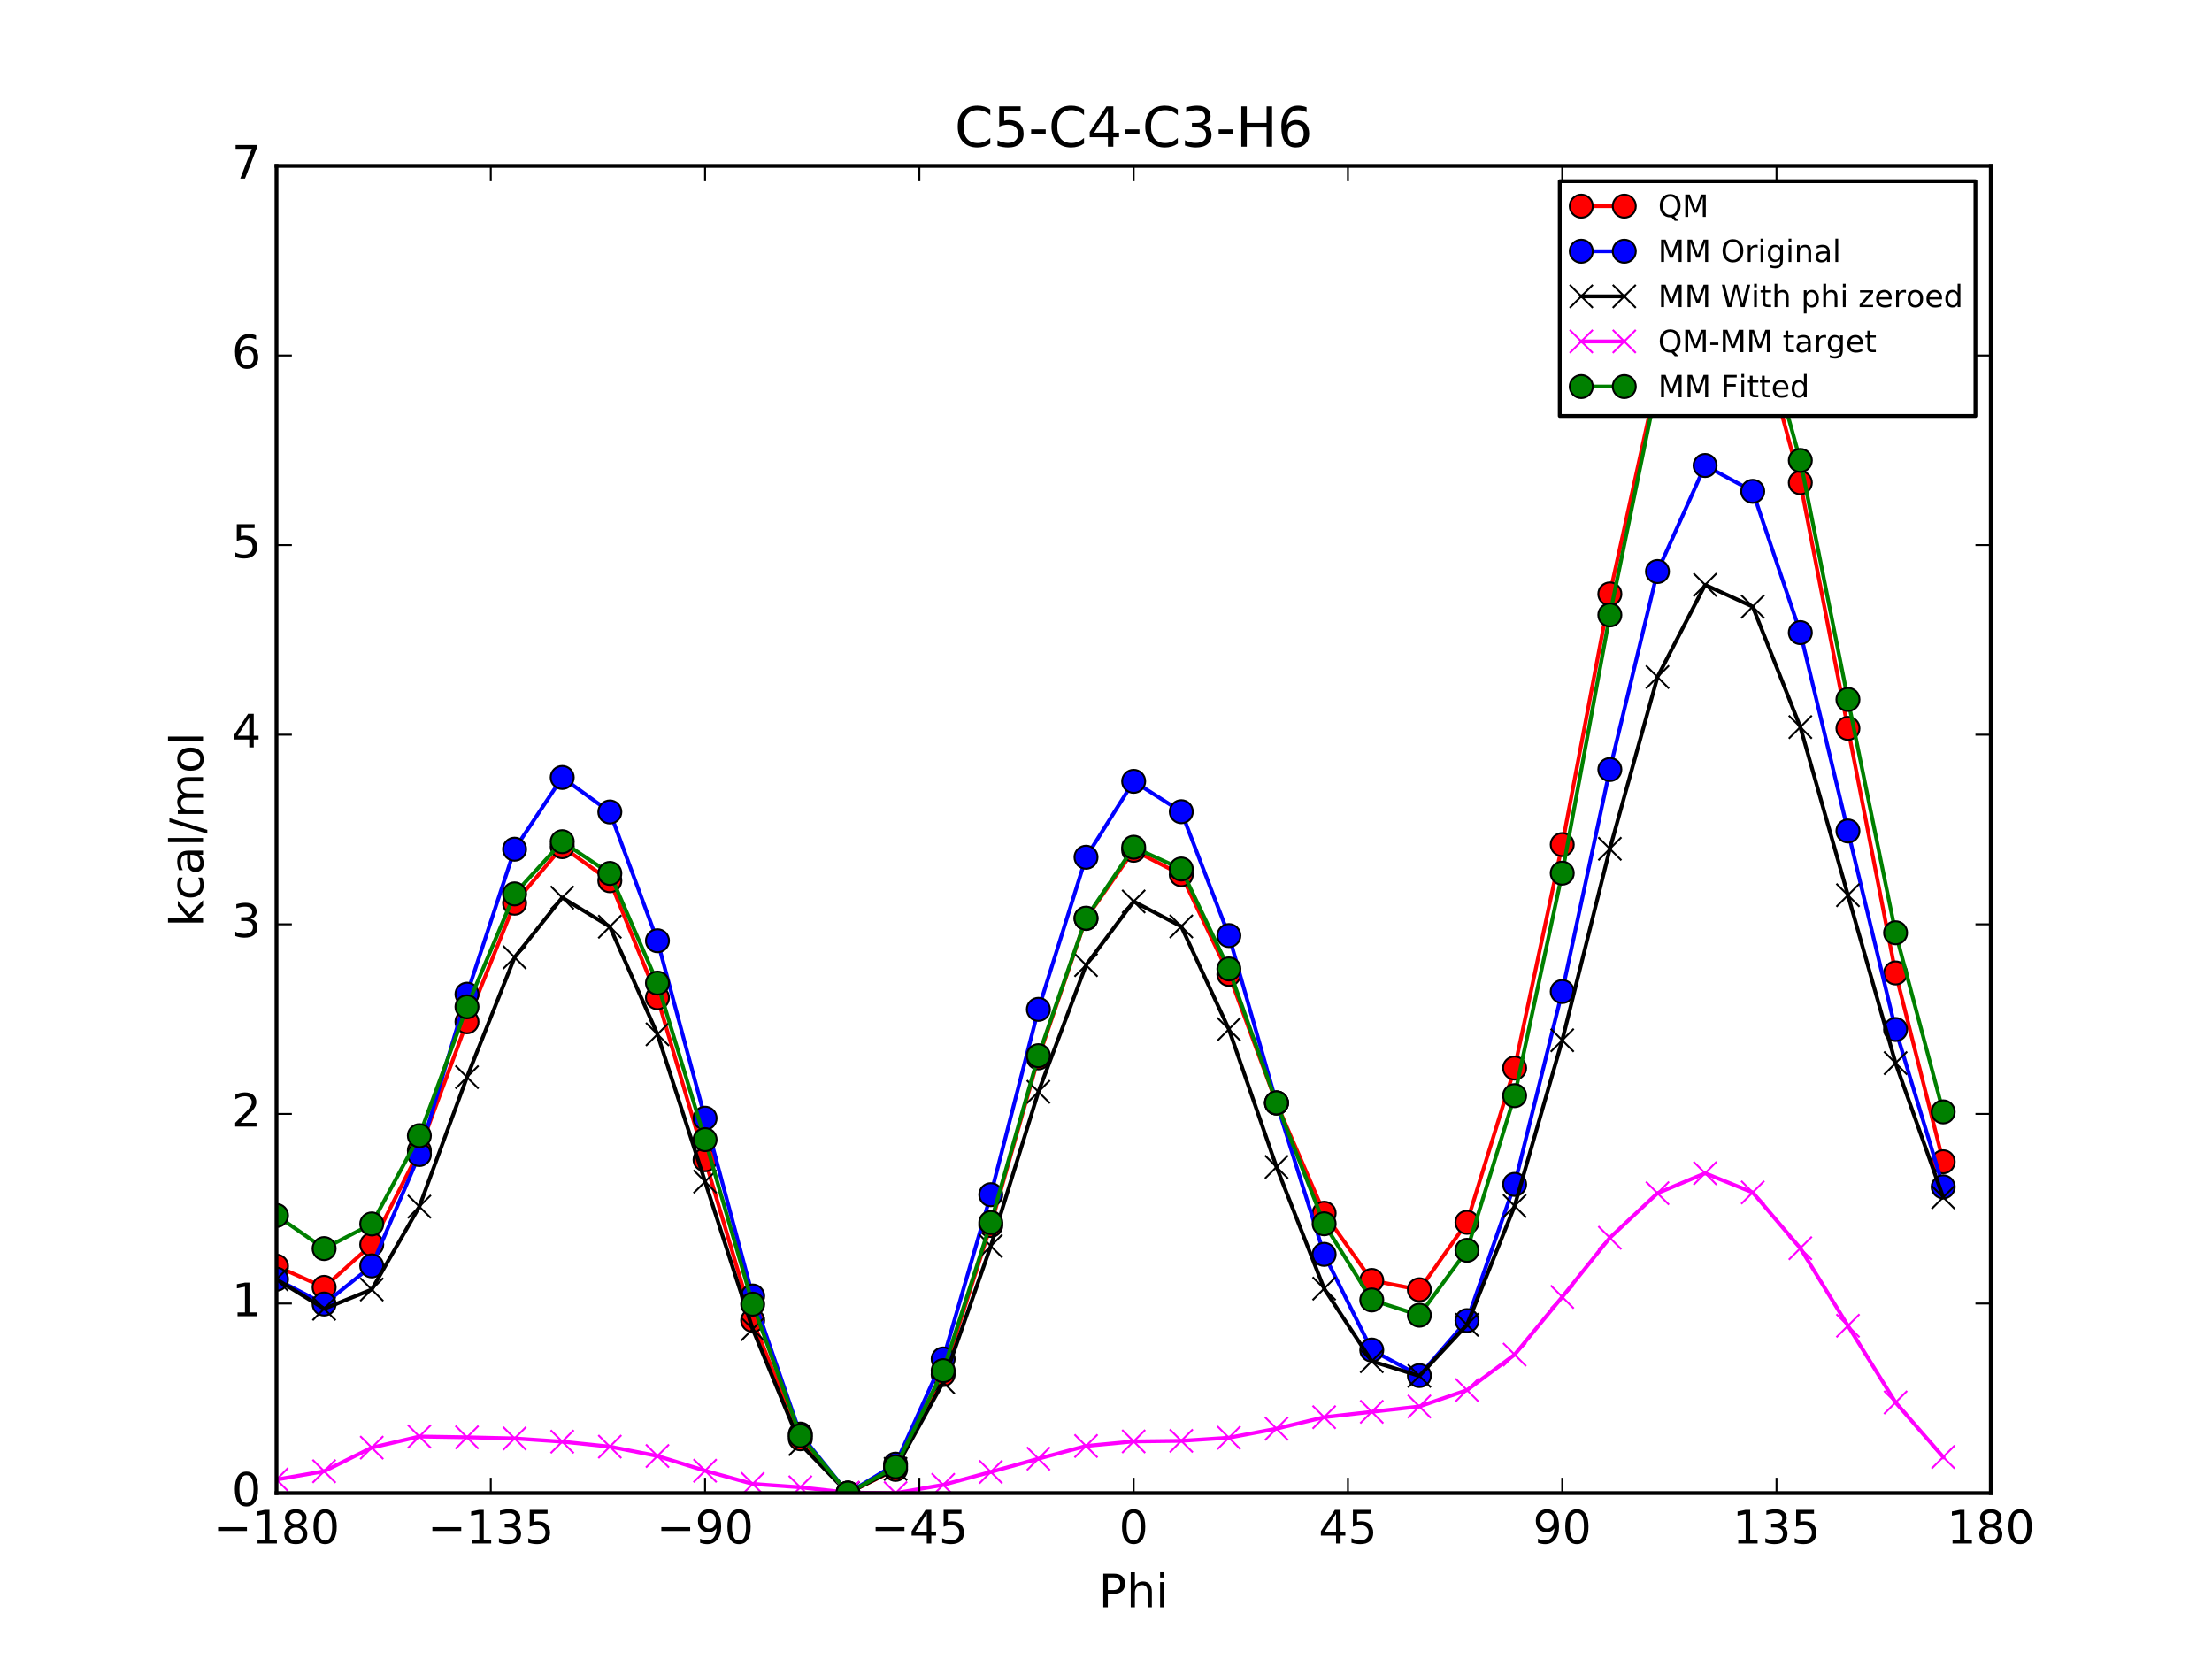 <?xml version="1.0" encoding="utf-8" standalone="no"?>
<!DOCTYPE svg PUBLIC "-//W3C//DTD SVG 1.1//EN"
  "http://www.w3.org/Graphics/SVG/1.1/DTD/svg11.dtd">
<!-- Created with matplotlib (http://matplotlib.org/) -->
<svg height="432pt" version="1.1" viewBox="0 0 576 432" width="576pt" xmlns="http://www.w3.org/2000/svg" xmlns:xlink="http://www.w3.org/1999/xlink">
 <defs>
  <style type="text/css">
*{stroke-linecap:butt;stroke-linejoin:round;stroke-miterlimit:100000;}
  </style>
 </defs>
 <g id="figure_1">
  <g id="patch_1">
   <path d="M 0 432 
L 576 432 
L 576 0 
L 0 0 
z
" style="fill:#ffffff;"/>
  </g>
  <g id="axes_1">
   <g id="patch_2">
    <path d="M 72 388.8 
L 518.4 388.8 
L 518.4 43.2 
L 72 43.2 
z
" style="fill:#ffffff;"/>
   </g>
   <g id="line2d_1">
    <path clip-path="url(#pe34906e4ef)" d="M 72.001 329.717 
L 84.4 335.231 
L 96.8 324.081 
L 109.2 299.594 
L 121.6 266.082 
L 134 235.188 
L 146.4 220.474 
L 158.8 229.338 
L 171.2 259.796 
L 183.6 301.995 
L 196 343.823 
L 208.4 374.649 
L 220.8 388.8 
L 233.2 382.622 
L 245.6 357.92 
L 258 319.096 
L 270.4 275.471 
L 282.8 239.174 
L 295.201 221.413 
L 307.6 227.764 
L 320 253.722 
L 332.4 287.231 
L 344.8 315.918 
L 357.2 333.421 
L 369.6 335.853 
L 382 318.29 
L 394.4 278.114 
L 406.8 219.93 
L 419.2 154.664 
L 431.6 98.331 
L 444 69.136 
L 456.4 79.801 
L 468.8 125.692 
L 481.2 189.66 
L 493.6 253.353 
L 506 302.519 
" style="fill:none;stroke:#ff0000;stroke-linecap:square;"/>
    <defs>
     <path d="M 0 3 
C 0.796 3 1.559 2.684 2.121 2.121 
C 2.684 1.559 3 0.796 3 0 
C 3 -0.796 2.684 -1.559 2.121 -2.121 
C 1.559 -2.684 0.796 -3 0 -3 
C -0.796 -3 -1.559 -2.684 -2.121 -2.121 
C -2.684 -1.559 -3 -0.796 -3 0 
C -3 0.796 -2.684 1.559 -2.121 2.121 
C -1.559 2.684 -0.796 3 0 3 
z
" id="m095882903f" style="stroke:#000000;stroke-width:0.5;"/>
    </defs>
    <g clip-path="url(#pe34906e4ef)">
     <use style="fill:#ff0000;stroke:#000000;stroke-width:0.5;" x="72.001" xlink:href="#m095882903f" y="329.717"/>
     <use style="fill:#ff0000;stroke:#000000;stroke-width:0.5;" x="84.4" xlink:href="#m095882903f" y="335.231"/>
     <use style="fill:#ff0000;stroke:#000000;stroke-width:0.5;" x="96.8" xlink:href="#m095882903f" y="324.081"/>
     <use style="fill:#ff0000;stroke:#000000;stroke-width:0.5;" x="109.2" xlink:href="#m095882903f" y="299.594"/>
     <use style="fill:#ff0000;stroke:#000000;stroke-width:0.5;" x="121.6" xlink:href="#m095882903f" y="266.082"/>
     <use style="fill:#ff0000;stroke:#000000;stroke-width:0.5;" x="134" xlink:href="#m095882903f" y="235.188"/>
     <use style="fill:#ff0000;stroke:#000000;stroke-width:0.5;" x="146.4" xlink:href="#m095882903f" y="220.474"/>
     <use style="fill:#ff0000;stroke:#000000;stroke-width:0.5;" x="158.8" xlink:href="#m095882903f" y="229.338"/>
     <use style="fill:#ff0000;stroke:#000000;stroke-width:0.5;" x="171.2" xlink:href="#m095882903f" y="259.796"/>
     <use style="fill:#ff0000;stroke:#000000;stroke-width:0.5;" x="183.6" xlink:href="#m095882903f" y="301.995"/>
     <use style="fill:#ff0000;stroke:#000000;stroke-width:0.5;" x="196" xlink:href="#m095882903f" y="343.823"/>
     <use style="fill:#ff0000;stroke:#000000;stroke-width:0.5;" x="208.4" xlink:href="#m095882903f" y="374.649"/>
     <use style="fill:#ff0000;stroke:#000000;stroke-width:0.5;" x="220.8" xlink:href="#m095882903f" y="388.8"/>
     <use style="fill:#ff0000;stroke:#000000;stroke-width:0.5;" x="233.2" xlink:href="#m095882903f" y="382.622"/>
     <use style="fill:#ff0000;stroke:#000000;stroke-width:0.5;" x="245.6" xlink:href="#m095882903f" y="357.92"/>
     <use style="fill:#ff0000;stroke:#000000;stroke-width:0.5;" x="258" xlink:href="#m095882903f" y="319.096"/>
     <use style="fill:#ff0000;stroke:#000000;stroke-width:0.5;" x="270.4" xlink:href="#m095882903f" y="275.471"/>
     <use style="fill:#ff0000;stroke:#000000;stroke-width:0.5;" x="282.8" xlink:href="#m095882903f" y="239.174"/>
     <use style="fill:#ff0000;stroke:#000000;stroke-width:0.5;" x="295.201" xlink:href="#m095882903f" y="221.413"/>
     <use style="fill:#ff0000;stroke:#000000;stroke-width:0.5;" x="307.6" xlink:href="#m095882903f" y="227.764"/>
     <use style="fill:#ff0000;stroke:#000000;stroke-width:0.5;" x="320" xlink:href="#m095882903f" y="253.722"/>
     <use style="fill:#ff0000;stroke:#000000;stroke-width:0.5;" x="332.4" xlink:href="#m095882903f" y="287.231"/>
     <use style="fill:#ff0000;stroke:#000000;stroke-width:0.5;" x="344.8" xlink:href="#m095882903f" y="315.918"/>
     <use style="fill:#ff0000;stroke:#000000;stroke-width:0.5;" x="357.2" xlink:href="#m095882903f" y="333.421"/>
     <use style="fill:#ff0000;stroke:#000000;stroke-width:0.5;" x="369.6" xlink:href="#m095882903f" y="335.853"/>
     <use style="fill:#ff0000;stroke:#000000;stroke-width:0.5;" x="382" xlink:href="#m095882903f" y="318.29"/>
     <use style="fill:#ff0000;stroke:#000000;stroke-width:0.5;" x="394.4" xlink:href="#m095882903f" y="278.114"/>
     <use style="fill:#ff0000;stroke:#000000;stroke-width:0.5;" x="406.8" xlink:href="#m095882903f" y="219.93"/>
     <use style="fill:#ff0000;stroke:#000000;stroke-width:0.5;" x="419.2" xlink:href="#m095882903f" y="154.664"/>
     <use style="fill:#ff0000;stroke:#000000;stroke-width:0.5;" x="431.6" xlink:href="#m095882903f" y="98.331"/>
     <use style="fill:#ff0000;stroke:#000000;stroke-width:0.5;" x="444" xlink:href="#m095882903f" y="69.136"/>
     <use style="fill:#ff0000;stroke:#000000;stroke-width:0.5;" x="456.4" xlink:href="#m095882903f" y="79.801"/>
     <use style="fill:#ff0000;stroke:#000000;stroke-width:0.5;" x="468.8" xlink:href="#m095882903f" y="125.692"/>
     <use style="fill:#ff0000;stroke:#000000;stroke-width:0.5;" x="481.2" xlink:href="#m095882903f" y="189.66"/>
     <use style="fill:#ff0000;stroke:#000000;stroke-width:0.5;" x="493.6" xlink:href="#m095882903f" y="253.353"/>
     <use style="fill:#ff0000;stroke:#000000;stroke-width:0.5;" x="506" xlink:href="#m095882903f" y="302.519"/>
    </g>
   </g>
   <g id="line2d_2">
    <path clip-path="url(#pe34906e4ef)" d="M 72.001 333.106 
L 84.4 339.569 
L 96.8 329.638 
L 109.2 300.635 
L 121.6 258.883 
L 134 221.13 
L 146.4 202.45 
L 158.8 211.432 
L 171.2 244.967 
L 183.6 291.181 
L 196 337.477 
L 208.4 373.432 
L 220.8 388.8 
L 233.2 381.266 
L 245.6 353.87 
L 258 311.094 
L 270.4 262.838 
L 282.8 223.225 
L 295.201 203.46 
L 307.6 211.364 
L 320 243.617 
L 332.4 287.191 
L 344.8 326.634 
L 357.2 351.546 
L 369.6 358.193 
L 382 343.882 
L 394.4 308.413 
L 406.8 258.194 
L 419.2 200.388 
L 431.6 148.825 
L 444 121.211 
L 456.4 127.937 
L 468.8 164.729 
L 481.2 216.385 
L 493.6 268.078 
L 506 309.056 
" style="fill:none;stroke:#0000ff;stroke-linecap:square;"/>
    <defs>
     <path d="M 0 3 
C 0.796 3 1.559 2.684 2.121 2.121 
C 2.684 1.559 3 0.796 3 0 
C 3 -0.796 2.684 -1.559 2.121 -2.121 
C 1.559 -2.684 0.796 -3 0 -3 
C -0.796 -3 -1.559 -2.684 -2.121 -2.121 
C -2.684 -1.559 -3 -0.796 -3 0 
C -3 0.796 -2.684 1.559 -2.121 2.121 
C -1.559 2.684 -0.796 3 0 3 
z
" id="m336da12a0d" style="stroke:#000000;stroke-width:0.5;"/>
    </defs>
    <g clip-path="url(#pe34906e4ef)">
     <use style="fill:#0000ff;stroke:#000000;stroke-width:0.5;" x="72.001" xlink:href="#m336da12a0d" y="333.106"/>
     <use style="fill:#0000ff;stroke:#000000;stroke-width:0.5;" x="84.4" xlink:href="#m336da12a0d" y="339.569"/>
     <use style="fill:#0000ff;stroke:#000000;stroke-width:0.5;" x="96.8" xlink:href="#m336da12a0d" y="329.638"/>
     <use style="fill:#0000ff;stroke:#000000;stroke-width:0.5;" x="109.2" xlink:href="#m336da12a0d" y="300.635"/>
     <use style="fill:#0000ff;stroke:#000000;stroke-width:0.5;" x="121.6" xlink:href="#m336da12a0d" y="258.883"/>
     <use style="fill:#0000ff;stroke:#000000;stroke-width:0.5;" x="134" xlink:href="#m336da12a0d" y="221.13"/>
     <use style="fill:#0000ff;stroke:#000000;stroke-width:0.5;" x="146.4" xlink:href="#m336da12a0d" y="202.45"/>
     <use style="fill:#0000ff;stroke:#000000;stroke-width:0.5;" x="158.8" xlink:href="#m336da12a0d" y="211.432"/>
     <use style="fill:#0000ff;stroke:#000000;stroke-width:0.5;" x="171.2" xlink:href="#m336da12a0d" y="244.967"/>
     <use style="fill:#0000ff;stroke:#000000;stroke-width:0.5;" x="183.6" xlink:href="#m336da12a0d" y="291.181"/>
     <use style="fill:#0000ff;stroke:#000000;stroke-width:0.5;" x="196" xlink:href="#m336da12a0d" y="337.477"/>
     <use style="fill:#0000ff;stroke:#000000;stroke-width:0.5;" x="208.4" xlink:href="#m336da12a0d" y="373.432"/>
     <use style="fill:#0000ff;stroke:#000000;stroke-width:0.5;" x="220.8" xlink:href="#m336da12a0d" y="388.8"/>
     <use style="fill:#0000ff;stroke:#000000;stroke-width:0.5;" x="233.2" xlink:href="#m336da12a0d" y="381.266"/>
     <use style="fill:#0000ff;stroke:#000000;stroke-width:0.5;" x="245.6" xlink:href="#m336da12a0d" y="353.87"/>
     <use style="fill:#0000ff;stroke:#000000;stroke-width:0.5;" x="258" xlink:href="#m336da12a0d" y="311.094"/>
     <use style="fill:#0000ff;stroke:#000000;stroke-width:0.5;" x="270.4" xlink:href="#m336da12a0d" y="262.838"/>
     <use style="fill:#0000ff;stroke:#000000;stroke-width:0.5;" x="282.8" xlink:href="#m336da12a0d" y="223.225"/>
     <use style="fill:#0000ff;stroke:#000000;stroke-width:0.5;" x="295.201" xlink:href="#m336da12a0d" y="203.46"/>
     <use style="fill:#0000ff;stroke:#000000;stroke-width:0.5;" x="307.6" xlink:href="#m336da12a0d" y="211.364"/>
     <use style="fill:#0000ff;stroke:#000000;stroke-width:0.5;" x="320" xlink:href="#m336da12a0d" y="243.617"/>
     <use style="fill:#0000ff;stroke:#000000;stroke-width:0.5;" x="332.4" xlink:href="#m336da12a0d" y="287.191"/>
     <use style="fill:#0000ff;stroke:#000000;stroke-width:0.5;" x="344.8" xlink:href="#m336da12a0d" y="326.634"/>
     <use style="fill:#0000ff;stroke:#000000;stroke-width:0.5;" x="357.2" xlink:href="#m336da12a0d" y="351.546"/>
     <use style="fill:#0000ff;stroke:#000000;stroke-width:0.5;" x="369.6" xlink:href="#m336da12a0d" y="358.193"/>
     <use style="fill:#0000ff;stroke:#000000;stroke-width:0.5;" x="382" xlink:href="#m336da12a0d" y="343.882"/>
     <use style="fill:#0000ff;stroke:#000000;stroke-width:0.5;" x="394.4" xlink:href="#m336da12a0d" y="308.413"/>
     <use style="fill:#0000ff;stroke:#000000;stroke-width:0.5;" x="406.8" xlink:href="#m336da12a0d" y="258.194"/>
     <use style="fill:#0000ff;stroke:#000000;stroke-width:0.5;" x="419.2" xlink:href="#m336da12a0d" y="200.388"/>
     <use style="fill:#0000ff;stroke:#000000;stroke-width:0.5;" x="431.6" xlink:href="#m336da12a0d" y="148.825"/>
     <use style="fill:#0000ff;stroke:#000000;stroke-width:0.5;" x="444" xlink:href="#m336da12a0d" y="121.211"/>
     <use style="fill:#0000ff;stroke:#000000;stroke-width:0.5;" x="456.4" xlink:href="#m336da12a0d" y="127.937"/>
     <use style="fill:#0000ff;stroke:#000000;stroke-width:0.5;" x="468.8" xlink:href="#m336da12a0d" y="164.729"/>
     <use style="fill:#0000ff;stroke:#000000;stroke-width:0.5;" x="481.2" xlink:href="#m336da12a0d" y="216.385"/>
     <use style="fill:#0000ff;stroke:#000000;stroke-width:0.5;" x="493.6" xlink:href="#m336da12a0d" y="268.078"/>
     <use style="fill:#0000ff;stroke:#000000;stroke-width:0.5;" x="506" xlink:href="#m336da12a0d" y="309.056"/>
    </g>
   </g>
   <g id="line2d_3">
    <path clip-path="url(#pe34906e4ef)" d="M 72.001 333.121 
L 84.4 340.795 
L 96.8 335.791 
L 109.2 314.198 
L 121.6 280.487 
L 134 249.295 
L 146.4 233.741 
L 158.8 241.305 
L 171.2 269.33 
L 183.6 307.695 
L 196 346.087 
L 208.4 376.035 
L 220.8 388.8 
L 233.2 382.495 
L 245.6 359.94 
L 258 324.477 
L 270.4 284.302 
L 282.8 251.312 
L 295.201 234.741 
L 307.6 241.243 
L 320 268.014 
L 332.4 303.882 
L 344.8 335.553 
L 357.2 354.459 
L 369.6 358.283 
L 382 344.98 
L 394.4 314.047 
L 406.8 270.882 
L 419.2 221.026 
L 431.6 176.3 
L 444 152.296 
L 456.4 157.963 
L 468.8 189.332 
L 481.2 233.111 
L 493.6 276.834 
L 506 311.782 
" style="fill:none;stroke:#000000;stroke-linecap:square;"/>
    <defs>
     <path d="M -3 3 
L 3 -3 
M -3 -3 
L 3 3 
" id="me62aaab1c8" style="stroke:#000000;stroke-width:0.5;"/>
    </defs>
    <g clip-path="url(#pe34906e4ef)">
     <use style="stroke:#000000;stroke-width:0.5;" x="72.001" xlink:href="#me62aaab1c8" y="333.121"/>
     <use style="stroke:#000000;stroke-width:0.5;" x="84.4" xlink:href="#me62aaab1c8" y="340.795"/>
     <use style="stroke:#000000;stroke-width:0.5;" x="96.8" xlink:href="#me62aaab1c8" y="335.791"/>
     <use style="stroke:#000000;stroke-width:0.5;" x="109.2" xlink:href="#me62aaab1c8" y="314.198"/>
     <use style="stroke:#000000;stroke-width:0.5;" x="121.6" xlink:href="#me62aaab1c8" y="280.487"/>
     <use style="stroke:#000000;stroke-width:0.5;" x="134" xlink:href="#me62aaab1c8" y="249.295"/>
     <use style="stroke:#000000;stroke-width:0.5;" x="146.4" xlink:href="#me62aaab1c8" y="233.741"/>
     <use style="stroke:#000000;stroke-width:0.5;" x="158.8" xlink:href="#me62aaab1c8" y="241.305"/>
     <use style="stroke:#000000;stroke-width:0.5;" x="171.2" xlink:href="#me62aaab1c8" y="269.33"/>
     <use style="stroke:#000000;stroke-width:0.5;" x="183.6" xlink:href="#me62aaab1c8" y="307.695"/>
     <use style="stroke:#000000;stroke-width:0.5;" x="196" xlink:href="#me62aaab1c8" y="346.087"/>
     <use style="stroke:#000000;stroke-width:0.5;" x="208.4" xlink:href="#me62aaab1c8" y="376.035"/>
     <use style="stroke:#000000;stroke-width:0.5;" x="220.8" xlink:href="#me62aaab1c8" y="388.8"/>
     <use style="stroke:#000000;stroke-width:0.5;" x="233.2" xlink:href="#me62aaab1c8" y="382.495"/>
     <use style="stroke:#000000;stroke-width:0.5;" x="245.6" xlink:href="#me62aaab1c8" y="359.94"/>
     <use style="stroke:#000000;stroke-width:0.5;" x="258" xlink:href="#me62aaab1c8" y="324.477"/>
     <use style="stroke:#000000;stroke-width:0.5;" x="270.4" xlink:href="#me62aaab1c8" y="284.302"/>
     <use style="stroke:#000000;stroke-width:0.5;" x="282.8" xlink:href="#me62aaab1c8" y="251.312"/>
     <use style="stroke:#000000;stroke-width:0.5;" x="295.201" xlink:href="#me62aaab1c8" y="234.741"/>
     <use style="stroke:#000000;stroke-width:0.5;" x="307.6" xlink:href="#me62aaab1c8" y="241.243"/>
     <use style="stroke:#000000;stroke-width:0.5;" x="320" xlink:href="#me62aaab1c8" y="268.014"/>
     <use style="stroke:#000000;stroke-width:0.5;" x="332.4" xlink:href="#me62aaab1c8" y="303.882"/>
     <use style="stroke:#000000;stroke-width:0.5;" x="344.8" xlink:href="#me62aaab1c8" y="335.553"/>
     <use style="stroke:#000000;stroke-width:0.5;" x="357.2" xlink:href="#me62aaab1c8" y="354.459"/>
     <use style="stroke:#000000;stroke-width:0.5;" x="369.6" xlink:href="#me62aaab1c8" y="358.283"/>
     <use style="stroke:#000000;stroke-width:0.5;" x="382" xlink:href="#me62aaab1c8" y="344.98"/>
     <use style="stroke:#000000;stroke-width:0.5;" x="394.4" xlink:href="#me62aaab1c8" y="314.047"/>
     <use style="stroke:#000000;stroke-width:0.5;" x="406.8" xlink:href="#me62aaab1c8" y="270.882"/>
     <use style="stroke:#000000;stroke-width:0.5;" x="419.2" xlink:href="#me62aaab1c8" y="221.026"/>
     <use style="stroke:#000000;stroke-width:0.5;" x="431.6" xlink:href="#me62aaab1c8" y="176.3"/>
     <use style="stroke:#000000;stroke-width:0.5;" x="444" xlink:href="#me62aaab1c8" y="152.296"/>
     <use style="stroke:#000000;stroke-width:0.5;" x="456.4" xlink:href="#me62aaab1c8" y="157.963"/>
     <use style="stroke:#000000;stroke-width:0.5;" x="468.8" xlink:href="#me62aaab1c8" y="189.332"/>
     <use style="stroke:#000000;stroke-width:0.5;" x="481.2" xlink:href="#me62aaab1c8" y="233.111"/>
     <use style="stroke:#000000;stroke-width:0.5;" x="493.6" xlink:href="#me62aaab1c8" y="276.834"/>
     <use style="stroke:#000000;stroke-width:0.5;" x="506" xlink:href="#me62aaab1c8" y="311.782"/>
    </g>
   </g>
   <g id="line2d_4">
    <path clip-path="url(#pe34906e4ef)" d="M 72.001 385.269 
L 84.4 383.109 
L 96.8 376.963 
L 109.2 374.068 
L 121.6 374.268 
L 134 374.565 
L 146.4 375.405 
L 158.8 376.705 
L 171.2 379.138 
L 183.6 382.973 
L 196 386.409 
L 208.4 387.286 
L 220.8 388.673 
L 233.2 388.8 
L 245.6 386.653 
L 258 383.291 
L 270.4 379.842 
L 282.8 376.534 
L 295.201 375.345 
L 307.6 375.194 
L 320 374.38 
L 332.4 372.022 
L 344.8 369.038 
L 357.2 367.634 
L 369.6 366.243 
L 382 361.982 
L 394.4 352.74 
L 406.8 337.721 
L 419.2 322.311 
L 431.6 310.704 
L 444 305.513 
L 456.4 310.51 
L 468.8 325.033 
L 481.2 345.221 
L 493.6 365.192 
L 506 379.41 
" style="fill:none;stroke:#ff00ff;stroke-linecap:square;"/>
    <defs>
     <path d="M -3 3 
L 3 -3 
M -3 -3 
L 3 3 
" id="maf3fffc19e" style="stroke:#ff00ff;stroke-width:0.5;"/>
    </defs>
    <g clip-path="url(#pe34906e4ef)">
     <use style="fill:#ff00ff;stroke:#ff00ff;stroke-width:0.5;" x="72.001" xlink:href="#maf3fffc19e" y="385.269"/>
     <use style="fill:#ff00ff;stroke:#ff00ff;stroke-width:0.5;" x="84.4" xlink:href="#maf3fffc19e" y="383.109"/>
     <use style="fill:#ff00ff;stroke:#ff00ff;stroke-width:0.5;" x="96.8" xlink:href="#maf3fffc19e" y="376.963"/>
     <use style="fill:#ff00ff;stroke:#ff00ff;stroke-width:0.5;" x="109.2" xlink:href="#maf3fffc19e" y="374.068"/>
     <use style="fill:#ff00ff;stroke:#ff00ff;stroke-width:0.5;" x="121.6" xlink:href="#maf3fffc19e" y="374.268"/>
     <use style="fill:#ff00ff;stroke:#ff00ff;stroke-width:0.5;" x="134" xlink:href="#maf3fffc19e" y="374.565"/>
     <use style="fill:#ff00ff;stroke:#ff00ff;stroke-width:0.5;" x="146.4" xlink:href="#maf3fffc19e" y="375.405"/>
     <use style="fill:#ff00ff;stroke:#ff00ff;stroke-width:0.5;" x="158.8" xlink:href="#maf3fffc19e" y="376.705"/>
     <use style="fill:#ff00ff;stroke:#ff00ff;stroke-width:0.5;" x="171.2" xlink:href="#maf3fffc19e" y="379.138"/>
     <use style="fill:#ff00ff;stroke:#ff00ff;stroke-width:0.5;" x="183.6" xlink:href="#maf3fffc19e" y="382.973"/>
     <use style="fill:#ff00ff;stroke:#ff00ff;stroke-width:0.5;" x="196" xlink:href="#maf3fffc19e" y="386.409"/>
     <use style="fill:#ff00ff;stroke:#ff00ff;stroke-width:0.5;" x="208.4" xlink:href="#maf3fffc19e" y="387.286"/>
     <use style="fill:#ff00ff;stroke:#ff00ff;stroke-width:0.5;" x="220.8" xlink:href="#maf3fffc19e" y="388.673"/>
     <use style="fill:#ff00ff;stroke:#ff00ff;stroke-width:0.5;" x="233.2" xlink:href="#maf3fffc19e" y="388.8"/>
     <use style="fill:#ff00ff;stroke:#ff00ff;stroke-width:0.5;" x="245.6" xlink:href="#maf3fffc19e" y="386.653"/>
     <use style="fill:#ff00ff;stroke:#ff00ff;stroke-width:0.5;" x="258" xlink:href="#maf3fffc19e" y="383.291"/>
     <use style="fill:#ff00ff;stroke:#ff00ff;stroke-width:0.5;" x="270.4" xlink:href="#maf3fffc19e" y="379.842"/>
     <use style="fill:#ff00ff;stroke:#ff00ff;stroke-width:0.5;" x="282.8" xlink:href="#maf3fffc19e" y="376.534"/>
     <use style="fill:#ff00ff;stroke:#ff00ff;stroke-width:0.5;" x="295.201" xlink:href="#maf3fffc19e" y="375.345"/>
     <use style="fill:#ff00ff;stroke:#ff00ff;stroke-width:0.5;" x="307.6" xlink:href="#maf3fffc19e" y="375.194"/>
     <use style="fill:#ff00ff;stroke:#ff00ff;stroke-width:0.5;" x="320" xlink:href="#maf3fffc19e" y="374.38"/>
     <use style="fill:#ff00ff;stroke:#ff00ff;stroke-width:0.5;" x="332.4" xlink:href="#maf3fffc19e" y="372.022"/>
     <use style="fill:#ff00ff;stroke:#ff00ff;stroke-width:0.5;" x="344.8" xlink:href="#maf3fffc19e" y="369.038"/>
     <use style="fill:#ff00ff;stroke:#ff00ff;stroke-width:0.5;" x="357.2" xlink:href="#maf3fffc19e" y="367.634"/>
     <use style="fill:#ff00ff;stroke:#ff00ff;stroke-width:0.5;" x="369.6" xlink:href="#maf3fffc19e" y="366.243"/>
     <use style="fill:#ff00ff;stroke:#ff00ff;stroke-width:0.5;" x="382" xlink:href="#maf3fffc19e" y="361.982"/>
     <use style="fill:#ff00ff;stroke:#ff00ff;stroke-width:0.5;" x="394.4" xlink:href="#maf3fffc19e" y="352.74"/>
     <use style="fill:#ff00ff;stroke:#ff00ff;stroke-width:0.5;" x="406.8" xlink:href="#maf3fffc19e" y="337.721"/>
     <use style="fill:#ff00ff;stroke:#ff00ff;stroke-width:0.5;" x="419.2" xlink:href="#maf3fffc19e" y="322.311"/>
     <use style="fill:#ff00ff;stroke:#ff00ff;stroke-width:0.5;" x="431.6" xlink:href="#maf3fffc19e" y="310.704"/>
     <use style="fill:#ff00ff;stroke:#ff00ff;stroke-width:0.5;" x="444" xlink:href="#maf3fffc19e" y="305.513"/>
     <use style="fill:#ff00ff;stroke:#ff00ff;stroke-width:0.5;" x="456.4" xlink:href="#maf3fffc19e" y="310.51"/>
     <use style="fill:#ff00ff;stroke:#ff00ff;stroke-width:0.5;" x="468.8" xlink:href="#maf3fffc19e" y="325.033"/>
     <use style="fill:#ff00ff;stroke:#ff00ff;stroke-width:0.5;" x="481.2" xlink:href="#maf3fffc19e" y="345.221"/>
     <use style="fill:#ff00ff;stroke:#ff00ff;stroke-width:0.5;" x="493.6" xlink:href="#maf3fffc19e" y="365.192"/>
     <use style="fill:#ff00ff;stroke:#ff00ff;stroke-width:0.5;" x="506" xlink:href="#maf3fffc19e" y="379.41"/>
    </g>
   </g>
   <g id="line2d_5">
    <path clip-path="url(#pe34906e4ef)" d="M 72.001 316.508 
L 84.4 325.129 
L 96.8 318.71 
L 109.2 295.725 
L 121.6 262.169 
L 134 232.765 
L 146.4 219.171 
L 158.8 227.442 
L 171.2 255.986 
L 183.6 296.755 
L 196 339.605 
L 208.4 373.879 
L 220.8 388.8 
L 233.2 381.949 
L 245.6 356.911 
L 258 318.346 
L 270.4 274.896 
L 282.8 239.09 
L 295.201 220.613 
L 307.6 226.285 
L 320 252.299 
L 332.4 287.181 
L 344.8 318.67 
L 357.2 338.507 
L 369.6 342.48 
L 382 325.581 
L 394.4 285.308 
L 406.8 227.372 
L 419.2 160.135 
L 431.6 99.81 
L 444 67.098 
L 456.4 75.218 
L 468.8 119.889 
L 481.2 182.139 
L 493.6 242.891 
L 506 289.532 
" style="fill:none;stroke:#008000;stroke-linecap:square;"/>
    <defs>
     <path d="M 0 3 
C 0.796 3 1.559 2.684 2.121 2.121 
C 2.684 1.559 3 0.796 3 0 
C 3 -0.796 2.684 -1.559 2.121 -2.121 
C 1.559 -2.684 0.796 -3 0 -3 
C -0.796 -3 -1.559 -2.684 -2.121 -2.121 
C -2.684 -1.559 -3 -0.796 -3 0 
C -3 0.796 -2.684 1.559 -2.121 2.121 
C -1.559 2.684 -0.796 3 0 3 
z
" id="m3ca6c17ef5" style="stroke:#000000;stroke-width:0.5;"/>
    </defs>
    <g clip-path="url(#pe34906e4ef)">
     <use style="fill:#008000;stroke:#000000;stroke-width:0.5;" x="72.001" xlink:href="#m3ca6c17ef5" y="316.508"/>
     <use style="fill:#008000;stroke:#000000;stroke-width:0.5;" x="84.4" xlink:href="#m3ca6c17ef5" y="325.129"/>
     <use style="fill:#008000;stroke:#000000;stroke-width:0.5;" x="96.8" xlink:href="#m3ca6c17ef5" y="318.71"/>
     <use style="fill:#008000;stroke:#000000;stroke-width:0.5;" x="109.2" xlink:href="#m3ca6c17ef5" y="295.725"/>
     <use style="fill:#008000;stroke:#000000;stroke-width:0.5;" x="121.6" xlink:href="#m3ca6c17ef5" y="262.169"/>
     <use style="fill:#008000;stroke:#000000;stroke-width:0.5;" x="134" xlink:href="#m3ca6c17ef5" y="232.765"/>
     <use style="fill:#008000;stroke:#000000;stroke-width:0.5;" x="146.4" xlink:href="#m3ca6c17ef5" y="219.171"/>
     <use style="fill:#008000;stroke:#000000;stroke-width:0.5;" x="158.8" xlink:href="#m3ca6c17ef5" y="227.442"/>
     <use style="fill:#008000;stroke:#000000;stroke-width:0.5;" x="171.2" xlink:href="#m3ca6c17ef5" y="255.986"/>
     <use style="fill:#008000;stroke:#000000;stroke-width:0.5;" x="183.6" xlink:href="#m3ca6c17ef5" y="296.755"/>
     <use style="fill:#008000;stroke:#000000;stroke-width:0.5;" x="196" xlink:href="#m3ca6c17ef5" y="339.605"/>
     <use style="fill:#008000;stroke:#000000;stroke-width:0.5;" x="208.4" xlink:href="#m3ca6c17ef5" y="373.879"/>
     <use style="fill:#008000;stroke:#000000;stroke-width:0.5;" x="220.8" xlink:href="#m3ca6c17ef5" y="388.8"/>
     <use style="fill:#008000;stroke:#000000;stroke-width:0.5;" x="233.2" xlink:href="#m3ca6c17ef5" y="381.949"/>
     <use style="fill:#008000;stroke:#000000;stroke-width:0.5;" x="245.6" xlink:href="#m3ca6c17ef5" y="356.911"/>
     <use style="fill:#008000;stroke:#000000;stroke-width:0.5;" x="258" xlink:href="#m3ca6c17ef5" y="318.346"/>
     <use style="fill:#008000;stroke:#000000;stroke-width:0.5;" x="270.4" xlink:href="#m3ca6c17ef5" y="274.896"/>
     <use style="fill:#008000;stroke:#000000;stroke-width:0.5;" x="282.8" xlink:href="#m3ca6c17ef5" y="239.09"/>
     <use style="fill:#008000;stroke:#000000;stroke-width:0.5;" x="295.201" xlink:href="#m3ca6c17ef5" y="220.613"/>
     <use style="fill:#008000;stroke:#000000;stroke-width:0.5;" x="307.6" xlink:href="#m3ca6c17ef5" y="226.285"/>
     <use style="fill:#008000;stroke:#000000;stroke-width:0.5;" x="320" xlink:href="#m3ca6c17ef5" y="252.299"/>
     <use style="fill:#008000;stroke:#000000;stroke-width:0.5;" x="332.4" xlink:href="#m3ca6c17ef5" y="287.181"/>
     <use style="fill:#008000;stroke:#000000;stroke-width:0.5;" x="344.8" xlink:href="#m3ca6c17ef5" y="318.67"/>
     <use style="fill:#008000;stroke:#000000;stroke-width:0.5;" x="357.2" xlink:href="#m3ca6c17ef5" y="338.507"/>
     <use style="fill:#008000;stroke:#000000;stroke-width:0.5;" x="369.6" xlink:href="#m3ca6c17ef5" y="342.48"/>
     <use style="fill:#008000;stroke:#000000;stroke-width:0.5;" x="382" xlink:href="#m3ca6c17ef5" y="325.581"/>
     <use style="fill:#008000;stroke:#000000;stroke-width:0.5;" x="394.4" xlink:href="#m3ca6c17ef5" y="285.308"/>
     <use style="fill:#008000;stroke:#000000;stroke-width:0.5;" x="406.8" xlink:href="#m3ca6c17ef5" y="227.372"/>
     <use style="fill:#008000;stroke:#000000;stroke-width:0.5;" x="419.2" xlink:href="#m3ca6c17ef5" y="160.135"/>
     <use style="fill:#008000;stroke:#000000;stroke-width:0.5;" x="431.6" xlink:href="#m3ca6c17ef5" y="99.81"/>
     <use style="fill:#008000;stroke:#000000;stroke-width:0.5;" x="444" xlink:href="#m3ca6c17ef5" y="67.098"/>
     <use style="fill:#008000;stroke:#000000;stroke-width:0.5;" x="456.4" xlink:href="#m3ca6c17ef5" y="75.218"/>
     <use style="fill:#008000;stroke:#000000;stroke-width:0.5;" x="468.8" xlink:href="#m3ca6c17ef5" y="119.889"/>
     <use style="fill:#008000;stroke:#000000;stroke-width:0.5;" x="481.2" xlink:href="#m3ca6c17ef5" y="182.139"/>
     <use style="fill:#008000;stroke:#000000;stroke-width:0.5;" x="493.6" xlink:href="#m3ca6c17ef5" y="242.891"/>
     <use style="fill:#008000;stroke:#000000;stroke-width:0.5;" x="506" xlink:href="#m3ca6c17ef5" y="289.532"/>
    </g>
   </g>
   <g id="patch_3">
    <path d="M 518.4 388.8 
L 518.4 43.2 
" style="fill:none;stroke:#000000;stroke-linecap:square;stroke-linejoin:miter;"/>
   </g>
   <g id="patch_4">
    <path d="M 72 388.8 
L 72 43.2 
" style="fill:none;stroke:#000000;stroke-linecap:square;stroke-linejoin:miter;"/>
   </g>
   <g id="patch_5">
    <path d="M 72 43.2 
L 518.4 43.2 
" style="fill:none;stroke:#000000;stroke-linecap:square;stroke-linejoin:miter;"/>
   </g>
   <g id="patch_6">
    <path d="M 72 388.8 
L 518.4 388.8 
" style="fill:none;stroke:#000000;stroke-linecap:square;stroke-linejoin:miter;"/>
   </g>
   <g id="matplotlib.axis_1">
    <g id="xtick_1">
     <g id="line2d_6">
      <defs>
       <path d="M 0 0 
L 0 -4 
" id="m720d237f7a" style="stroke:#000000;stroke-width:0.5;"/>
      </defs>
      <g>
       <use style="stroke:#000000;stroke-width:0.5;" x="72.0" xlink:href="#m720d237f7a" y="388.8"/>
      </g>
     </g>
     <g id="line2d_7">
      <defs>
       <path d="M 0 0 
L 0 4 
" id="m616c0787d3" style="stroke:#000000;stroke-width:0.5;"/>
      </defs>
      <g>
       <use style="stroke:#000000;stroke-width:0.5;" x="72.0" xlink:href="#m616c0787d3" y="43.2"/>
      </g>
     </g>
     <g id="text_1">
      <!-- −180 -->
      <defs>
       <path d="M 31.781 66.406 
Q 24.172 66.406 20.328 58.906 
Q 16.5 51.422 16.5 36.375 
Q 16.5 21.391 20.328 13.891 
Q 24.172 6.391 31.781 6.391 
Q 39.453 6.391 43.281 13.891 
Q 47.125 21.391 47.125 36.375 
Q 47.125 51.422 43.281 58.906 
Q 39.453 66.406 31.781 66.406 
M 31.781 74.219 
Q 44.047 74.219 50.516 64.516 
Q 56.984 54.828 56.984 36.375 
Q 56.984 17.969 50.516 8.266 
Q 44.047 -1.422 31.781 -1.422 
Q 19.531 -1.422 13.062 8.266 
Q 6.594 17.969 6.594 36.375 
Q 6.594 54.828 13.062 64.516 
Q 19.531 74.219 31.781 74.219 
" id="BitstreamVeraSans-Roman-30"/>
       <path d="M 10.594 35.5 
L 73.188 35.5 
L 73.188 27.203 
L 10.594 27.203 
z
" id="BitstreamVeraSans-Roman-2212"/>
       <path d="M 31.781 34.625 
Q 24.75 34.625 20.719 30.859 
Q 16.703 27.094 16.703 20.516 
Q 16.703 13.922 20.719 10.156 
Q 24.75 6.391 31.781 6.391 
Q 38.812 6.391 42.859 10.172 
Q 46.922 13.969 46.922 20.516 
Q 46.922 27.094 42.891 30.859 
Q 38.875 34.625 31.781 34.625 
M 21.922 38.812 
Q 15.578 40.375 12.031 44.719 
Q 8.5 49.078 8.5 55.328 
Q 8.5 64.062 14.719 69.141 
Q 20.953 74.219 31.781 74.219 
Q 42.672 74.219 48.875 69.141 
Q 55.078 64.062 55.078 55.328 
Q 55.078 49.078 51.531 44.719 
Q 48 40.375 41.703 38.812 
Q 48.828 37.156 52.797 32.312 
Q 56.781 27.484 56.781 20.516 
Q 56.781 9.906 50.312 4.234 
Q 43.844 -1.422 31.781 -1.422 
Q 19.734 -1.422 13.25 4.234 
Q 6.781 9.906 6.781 20.516 
Q 6.781 27.484 10.781 32.312 
Q 14.797 37.156 21.922 38.812 
M 18.312 54.391 
Q 18.312 48.734 21.844 45.562 
Q 25.391 42.391 31.781 42.391 
Q 38.141 42.391 41.719 45.562 
Q 45.312 48.734 45.312 54.391 
Q 45.312 60.062 41.719 63.234 
Q 38.141 66.406 31.781 66.406 
Q 25.391 66.406 21.844 63.234 
Q 18.312 60.062 18.312 54.391 
" id="BitstreamVeraSans-Roman-38"/>
       <path d="M 12.406 8.297 
L 28.516 8.297 
L 28.516 63.922 
L 10.984 60.406 
L 10.984 69.391 
L 28.422 72.906 
L 38.281 72.906 
L 38.281 8.297 
L 54.391 8.297 
L 54.391 0 
L 12.406 0 
z
" id="BitstreamVeraSans-Roman-31"/>
      </defs>
      <g transform="translate(55.52 401.918)scale(0.12 -0.12)">
       <use xlink:href="#BitstreamVeraSans-Roman-2212"/>
       <use x="83.789" xlink:href="#BitstreamVeraSans-Roman-31"/>
       <use x="147.412" xlink:href="#BitstreamVeraSans-Roman-38"/>
       <use x="211.035" xlink:href="#BitstreamVeraSans-Roman-30"/>
      </g>
     </g>
    </g>
    <g id="xtick_2">
     <g id="line2d_8">
      <g>
       <use style="stroke:#000000;stroke-width:0.5;" x="127.8" xlink:href="#m720d237f7a" y="388.8"/>
      </g>
     </g>
     <g id="line2d_9">
      <g>
       <use style="stroke:#000000;stroke-width:0.5;" x="127.8" xlink:href="#m616c0787d3" y="43.2"/>
      </g>
     </g>
     <g id="text_2">
      <!-- −135 -->
      <defs>
       <path d="M 10.797 72.906 
L 49.516 72.906 
L 49.516 64.594 
L 19.828 64.594 
L 19.828 46.734 
Q 21.969 47.469 24.109 47.828 
Q 26.266 48.188 28.422 48.188 
Q 40.625 48.188 47.75 41.5 
Q 54.891 34.812 54.891 23.391 
Q 54.891 11.625 47.562 5.094 
Q 40.234 -1.422 26.906 -1.422 
Q 22.312 -1.422 17.547 -0.641 
Q 12.797 0.141 7.719 1.703 
L 7.719 11.625 
Q 12.109 9.234 16.797 8.062 
Q 21.484 6.891 26.703 6.891 
Q 35.156 6.891 40.078 11.328 
Q 45.016 15.766 45.016 23.391 
Q 45.016 31 40.078 35.438 
Q 35.156 39.891 26.703 39.891 
Q 22.75 39.891 18.812 39.016 
Q 14.891 38.141 10.797 36.281 
z
" id="BitstreamVeraSans-Roman-35"/>
       <path d="M 40.578 39.312 
Q 47.656 37.797 51.625 33 
Q 55.609 28.219 55.609 21.188 
Q 55.609 10.406 48.188 4.484 
Q 40.766 -1.422 27.094 -1.422 
Q 22.516 -1.422 17.656 -0.516 
Q 12.797 0.391 7.625 2.203 
L 7.625 11.719 
Q 11.719 9.328 16.594 8.109 
Q 21.484 6.891 26.812 6.891 
Q 36.078 6.891 40.938 10.547 
Q 45.797 14.203 45.797 21.188 
Q 45.797 27.641 41.281 31.266 
Q 36.766 34.906 28.719 34.906 
L 20.219 34.906 
L 20.219 43.016 
L 29.109 43.016 
Q 36.375 43.016 40.234 45.922 
Q 44.094 48.828 44.094 54.297 
Q 44.094 59.906 40.109 62.906 
Q 36.141 65.922 28.719 65.922 
Q 24.656 65.922 20.016 65.031 
Q 15.375 64.156 9.812 62.312 
L 9.812 71.094 
Q 15.438 72.656 20.344 73.438 
Q 25.25 74.219 29.594 74.219 
Q 40.828 74.219 47.359 69.109 
Q 53.906 64.016 53.906 55.328 
Q 53.906 49.266 50.438 45.094 
Q 46.969 40.922 40.578 39.312 
" id="BitstreamVeraSans-Roman-33"/>
      </defs>
      <g transform="translate(111.32 401.918)scale(0.12 -0.12)">
       <use xlink:href="#BitstreamVeraSans-Roman-2212"/>
       <use x="83.789" xlink:href="#BitstreamVeraSans-Roman-31"/>
       <use x="147.412" xlink:href="#BitstreamVeraSans-Roman-33"/>
       <use x="211.035" xlink:href="#BitstreamVeraSans-Roman-35"/>
      </g>
     </g>
    </g>
    <g id="xtick_3">
     <g id="line2d_10">
      <g>
       <use style="stroke:#000000;stroke-width:0.5;" x="183.6" xlink:href="#m720d237f7a" y="388.8"/>
      </g>
     </g>
     <g id="line2d_11">
      <g>
       <use style="stroke:#000000;stroke-width:0.5;" x="183.6" xlink:href="#m616c0787d3" y="43.2"/>
      </g>
     </g>
     <g id="text_3">
      <!-- −90 -->
      <defs>
       <path d="M 10.984 1.516 
L 10.984 10.5 
Q 14.703 8.734 18.5 7.812 
Q 22.312 6.891 25.984 6.891 
Q 35.75 6.891 40.891 13.453 
Q 46.047 20.016 46.781 33.406 
Q 43.953 29.203 39.594 26.953 
Q 35.25 24.703 29.984 24.703 
Q 19.047 24.703 12.672 31.312 
Q 6.297 37.938 6.297 49.422 
Q 6.297 60.641 12.938 67.422 
Q 19.578 74.219 30.609 74.219 
Q 43.266 74.219 49.922 64.516 
Q 56.594 54.828 56.594 36.375 
Q 56.594 19.141 48.406 8.859 
Q 40.234 -1.422 26.422 -1.422 
Q 22.703 -1.422 18.891 -0.688 
Q 15.094 0.047 10.984 1.516 
M 30.609 32.422 
Q 37.25 32.422 41.125 36.953 
Q 45.016 41.5 45.016 49.422 
Q 45.016 57.281 41.125 61.844 
Q 37.25 66.406 30.609 66.406 
Q 23.969 66.406 20.094 61.844 
Q 16.219 57.281 16.219 49.422 
Q 16.219 41.5 20.094 36.953 
Q 23.969 32.422 30.609 32.422 
" id="BitstreamVeraSans-Roman-39"/>
      </defs>
      <g transform="translate(170.937 401.918)scale(0.12 -0.12)">
       <use xlink:href="#BitstreamVeraSans-Roman-2212"/>
       <use x="83.789" xlink:href="#BitstreamVeraSans-Roman-39"/>
       <use x="147.412" xlink:href="#BitstreamVeraSans-Roman-30"/>
      </g>
     </g>
    </g>
    <g id="xtick_4">
     <g id="line2d_12">
      <g>
       <use style="stroke:#000000;stroke-width:0.5;" x="239.4" xlink:href="#m720d237f7a" y="388.8"/>
      </g>
     </g>
     <g id="line2d_13">
      <g>
       <use style="stroke:#000000;stroke-width:0.5;" x="239.4" xlink:href="#m616c0787d3" y="43.2"/>
      </g>
     </g>
     <g id="text_4">
      <!-- −45 -->
      <defs>
       <path d="M 37.797 64.312 
L 12.891 25.391 
L 37.797 25.391 
z
M 35.203 72.906 
L 47.609 72.906 
L 47.609 25.391 
L 58.016 25.391 
L 58.016 17.188 
L 47.609 17.188 
L 47.609 0 
L 37.797 0 
L 37.797 17.188 
L 4.891 17.188 
L 4.891 26.703 
z
" id="BitstreamVeraSans-Roman-34"/>
      </defs>
      <g transform="translate(226.737 401.918)scale(0.12 -0.12)">
       <use xlink:href="#BitstreamVeraSans-Roman-2212"/>
       <use x="83.789" xlink:href="#BitstreamVeraSans-Roman-34"/>
       <use x="147.412" xlink:href="#BitstreamVeraSans-Roman-35"/>
      </g>
     </g>
    </g>
    <g id="xtick_5">
     <g id="line2d_14">
      <g>
       <use style="stroke:#000000;stroke-width:0.5;" x="295.2" xlink:href="#m720d237f7a" y="388.8"/>
      </g>
     </g>
     <g id="line2d_15">
      <g>
       <use style="stroke:#000000;stroke-width:0.5;" x="295.2" xlink:href="#m616c0787d3" y="43.2"/>
      </g>
     </g>
     <g id="text_5">
      <!-- 0 -->
      <g transform="translate(291.382 401.918)scale(0.12 -0.12)">
       <use xlink:href="#BitstreamVeraSans-Roman-30"/>
      </g>
     </g>
    </g>
    <g id="xtick_6">
     <g id="line2d_16">
      <g>
       <use style="stroke:#000000;stroke-width:0.5;" x="351.0" xlink:href="#m720d237f7a" y="388.8"/>
      </g>
     </g>
     <g id="line2d_17">
      <g>
       <use style="stroke:#000000;stroke-width:0.5;" x="351.0" xlink:href="#m616c0787d3" y="43.2"/>
      </g>
     </g>
     <g id="text_6">
      <!-- 45 -->
      <g transform="translate(343.365 401.918)scale(0.12 -0.12)">
       <use xlink:href="#BitstreamVeraSans-Roman-34"/>
       <use x="63.623" xlink:href="#BitstreamVeraSans-Roman-35"/>
      </g>
     </g>
    </g>
    <g id="xtick_7">
     <g id="line2d_18">
      <g>
       <use style="stroke:#000000;stroke-width:0.5;" x="406.8" xlink:href="#m720d237f7a" y="388.8"/>
      </g>
     </g>
     <g id="line2d_19">
      <g>
       <use style="stroke:#000000;stroke-width:0.5;" x="406.8" xlink:href="#m616c0787d3" y="43.2"/>
      </g>
     </g>
     <g id="text_7">
      <!-- 90 -->
      <g transform="translate(399.165 401.918)scale(0.12 -0.12)">
       <use xlink:href="#BitstreamVeraSans-Roman-39"/>
       <use x="63.623" xlink:href="#BitstreamVeraSans-Roman-30"/>
      </g>
     </g>
    </g>
    <g id="xtick_8">
     <g id="line2d_20">
      <g>
       <use style="stroke:#000000;stroke-width:0.5;" x="462.6" xlink:href="#m720d237f7a" y="388.8"/>
      </g>
     </g>
     <g id="line2d_21">
      <g>
       <use style="stroke:#000000;stroke-width:0.5;" x="462.6" xlink:href="#m616c0787d3" y="43.2"/>
      </g>
     </g>
     <g id="text_8">
      <!-- 135 -->
      <g transform="translate(451.147 401.918)scale(0.12 -0.12)">
       <use xlink:href="#BitstreamVeraSans-Roman-31"/>
       <use x="63.623" xlink:href="#BitstreamVeraSans-Roman-33"/>
       <use x="127.246" xlink:href="#BitstreamVeraSans-Roman-35"/>
      </g>
     </g>
    </g>
    <g id="xtick_9">
     <g id="line2d_22">
      <g>
       <use style="stroke:#000000;stroke-width:0.5;" x="518.4" xlink:href="#m720d237f7a" y="388.8"/>
      </g>
     </g>
     <g id="line2d_23">
      <g>
       <use style="stroke:#000000;stroke-width:0.5;" x="518.4" xlink:href="#m616c0787d3" y="43.2"/>
      </g>
     </g>
     <g id="text_9">
      <!-- 180 -->
      <g transform="translate(506.947 401.918)scale(0.12 -0.12)">
       <use xlink:href="#BitstreamVeraSans-Roman-31"/>
       <use x="63.623" xlink:href="#BitstreamVeraSans-Roman-38"/>
       <use x="127.246" xlink:href="#BitstreamVeraSans-Roman-30"/>
      </g>
     </g>
    </g>
    <g id="text_10">
     <!-- Phi -->
     <defs>
      <path d="M 54.891 33.016 
L 54.891 0 
L 45.906 0 
L 45.906 32.719 
Q 45.906 40.484 42.875 44.328 
Q 39.844 48.188 33.797 48.188 
Q 26.516 48.188 22.312 43.547 
Q 18.109 38.922 18.109 30.906 
L 18.109 0 
L 9.078 0 
L 9.078 75.984 
L 18.109 75.984 
L 18.109 46.188 
Q 21.344 51.125 25.703 53.562 
Q 30.078 56 35.797 56 
Q 45.219 56 50.047 50.172 
Q 54.891 44.344 54.891 33.016 
" id="BitstreamVeraSans-Roman-68"/>
      <path d="M 9.422 54.688 
L 18.406 54.688 
L 18.406 0 
L 9.422 0 
z
M 9.422 75.984 
L 18.406 75.984 
L 18.406 64.594 
L 9.422 64.594 
z
" id="BitstreamVeraSans-Roman-69"/>
      <path d="M 19.672 64.797 
L 19.672 37.406 
L 32.078 37.406 
Q 38.969 37.406 42.719 40.969 
Q 46.484 44.531 46.484 51.125 
Q 46.484 57.672 42.719 61.234 
Q 38.969 64.797 32.078 64.797 
z
M 9.812 72.906 
L 32.078 72.906 
Q 44.344 72.906 50.609 67.359 
Q 56.891 61.812 56.891 51.125 
Q 56.891 40.328 50.609 34.812 
Q 44.344 29.297 32.078 29.297 
L 19.672 29.297 
L 19.672 0 
L 9.812 0 
z
" id="BitstreamVeraSans-Roman-50"/>
     </defs>
     <g transform="translate(286.113 418.532)scale(0.12 -0.12)">
      <use xlink:href="#BitstreamVeraSans-Roman-50"/>
      <use x="60.303" xlink:href="#BitstreamVeraSans-Roman-68"/>
      <use x="123.682" xlink:href="#BitstreamVeraSans-Roman-69"/>
     </g>
    </g>
   </g>
   <g id="matplotlib.axis_2">
    <g id="ytick_1">
     <g id="line2d_24">
      <defs>
       <path d="M 0 0 
L 4 0 
" id="md2732c5697" style="stroke:#000000;stroke-width:0.5;"/>
      </defs>
      <g>
       <use style="stroke:#000000;stroke-width:0.5;" x="72.0" xlink:href="#md2732c5697" y="388.8"/>
      </g>
     </g>
     <g id="line2d_25">
      <defs>
       <path d="M 0 0 
L -4 0 
" id="md0076c8d41" style="stroke:#000000;stroke-width:0.5;"/>
      </defs>
      <g>
       <use style="stroke:#000000;stroke-width:0.5;" x="518.4" xlink:href="#md0076c8d41" y="388.8"/>
      </g>
     </g>
     <g id="text_11">
      <!-- 0 -->
      <g transform="translate(60.365 392.111)scale(0.12 -0.12)">
       <use xlink:href="#BitstreamVeraSans-Roman-30"/>
      </g>
     </g>
    </g>
    <g id="ytick_2">
     <g id="line2d_26">
      <g>
       <use style="stroke:#000000;stroke-width:0.5;" x="72.0" xlink:href="#md2732c5697" y="339.429"/>
      </g>
     </g>
     <g id="line2d_27">
      <g>
       <use style="stroke:#000000;stroke-width:0.5;" x="518.4" xlink:href="#md0076c8d41" y="339.429"/>
      </g>
     </g>
     <g id="text_12">
      <!-- 1 -->
      <g transform="translate(60.365 342.74)scale(0.12 -0.12)">
       <use xlink:href="#BitstreamVeraSans-Roman-31"/>
      </g>
     </g>
    </g>
    <g id="ytick_3">
     <g id="line2d_28">
      <g>
       <use style="stroke:#000000;stroke-width:0.5;" x="72.0" xlink:href="#md2732c5697" y="290.057"/>
      </g>
     </g>
     <g id="line2d_29">
      <g>
       <use style="stroke:#000000;stroke-width:0.5;" x="518.4" xlink:href="#md0076c8d41" y="290.057"/>
      </g>
     </g>
     <g id="text_13">
      <!-- 2 -->
      <defs>
       <path d="M 19.188 8.297 
L 53.609 8.297 
L 53.609 0 
L 7.328 0 
L 7.328 8.297 
Q 12.938 14.109 22.625 23.891 
Q 32.328 33.688 34.812 36.531 
Q 39.547 41.844 41.422 45.531 
Q 43.312 49.219 43.312 52.781 
Q 43.312 58.594 39.234 62.25 
Q 35.156 65.922 28.609 65.922 
Q 23.969 65.922 18.812 64.312 
Q 13.672 62.703 7.812 59.422 
L 7.812 69.391 
Q 13.766 71.781 18.938 73 
Q 24.125 74.219 28.422 74.219 
Q 39.75 74.219 46.484 68.547 
Q 53.219 62.891 53.219 53.422 
Q 53.219 48.922 51.531 44.891 
Q 49.859 40.875 45.406 35.406 
Q 44.188 33.984 37.641 27.219 
Q 31.109 20.453 19.188 8.297 
" id="BitstreamVeraSans-Roman-32"/>
      </defs>
      <g transform="translate(60.365 293.368)scale(0.12 -0.12)">
       <use xlink:href="#BitstreamVeraSans-Roman-32"/>
      </g>
     </g>
    </g>
    <g id="ytick_4">
     <g id="line2d_30">
      <g>
       <use style="stroke:#000000;stroke-width:0.5;" x="72.0" xlink:href="#md2732c5697" y="240.686"/>
      </g>
     </g>
     <g id="line2d_31">
      <g>
       <use style="stroke:#000000;stroke-width:0.5;" x="518.4" xlink:href="#md0076c8d41" y="240.686"/>
      </g>
     </g>
     <g id="text_14">
      <!-- 3 -->
      <g transform="translate(60.365 243.997)scale(0.12 -0.12)">
       <use xlink:href="#BitstreamVeraSans-Roman-33"/>
      </g>
     </g>
    </g>
    <g id="ytick_5">
     <g id="line2d_32">
      <g>
       <use style="stroke:#000000;stroke-width:0.5;" x="72.0" xlink:href="#md2732c5697" y="191.314"/>
      </g>
     </g>
     <g id="line2d_33">
      <g>
       <use style="stroke:#000000;stroke-width:0.5;" x="518.4" xlink:href="#md0076c8d41" y="191.314"/>
      </g>
     </g>
     <g id="text_15">
      <!-- 4 -->
      <g transform="translate(60.365 194.626)scale(0.12 -0.12)">
       <use xlink:href="#BitstreamVeraSans-Roman-34"/>
      </g>
     </g>
    </g>
    <g id="ytick_6">
     <g id="line2d_34">
      <g>
       <use style="stroke:#000000;stroke-width:0.5;" x="72.0" xlink:href="#md2732c5697" y="141.943"/>
      </g>
     </g>
     <g id="line2d_35">
      <g>
       <use style="stroke:#000000;stroke-width:0.5;" x="518.4" xlink:href="#md0076c8d41" y="141.943"/>
      </g>
     </g>
     <g id="text_16">
      <!-- 5 -->
      <g transform="translate(60.365 145.254)scale(0.12 -0.12)">
       <use xlink:href="#BitstreamVeraSans-Roman-35"/>
      </g>
     </g>
    </g>
    <g id="ytick_7">
     <g id="line2d_36">
      <g>
       <use style="stroke:#000000;stroke-width:0.5;" x="72.0" xlink:href="#md2732c5697" y="92.571"/>
      </g>
     </g>
     <g id="line2d_37">
      <g>
       <use style="stroke:#000000;stroke-width:0.5;" x="518.4" xlink:href="#md0076c8d41" y="92.571"/>
      </g>
     </g>
     <g id="text_17">
      <!-- 6 -->
      <defs>
       <path d="M 33.016 40.375 
Q 26.375 40.375 22.484 35.828 
Q 18.609 31.297 18.609 23.391 
Q 18.609 15.531 22.484 10.953 
Q 26.375 6.391 33.016 6.391 
Q 39.656 6.391 43.531 10.953 
Q 47.406 15.531 47.406 23.391 
Q 47.406 31.297 43.531 35.828 
Q 39.656 40.375 33.016 40.375 
M 52.594 71.297 
L 52.594 62.312 
Q 48.875 64.062 45.094 64.984 
Q 41.312 65.922 37.594 65.922 
Q 27.828 65.922 22.672 59.328 
Q 17.531 52.734 16.797 39.406 
Q 19.672 43.656 24.016 45.922 
Q 28.375 48.188 33.594 48.188 
Q 44.578 48.188 50.953 41.516 
Q 57.328 34.859 57.328 23.391 
Q 57.328 12.156 50.688 5.359 
Q 44.047 -1.422 33.016 -1.422 
Q 20.359 -1.422 13.672 8.266 
Q 6.984 17.969 6.984 36.375 
Q 6.984 53.656 15.188 63.938 
Q 23.391 74.219 37.203 74.219 
Q 40.922 74.219 44.703 73.484 
Q 48.484 72.75 52.594 71.297 
" id="BitstreamVeraSans-Roman-36"/>
      </defs>
      <g transform="translate(60.365 95.883)scale(0.12 -0.12)">
       <use xlink:href="#BitstreamVeraSans-Roman-36"/>
      </g>
     </g>
    </g>
    <g id="ytick_8">
     <g id="line2d_38">
      <g>
       <use style="stroke:#000000;stroke-width:0.5;" x="72.0" xlink:href="#md2732c5697" y="43.2"/>
      </g>
     </g>
     <g id="line2d_39">
      <g>
       <use style="stroke:#000000;stroke-width:0.5;" x="518.4" xlink:href="#md0076c8d41" y="43.2"/>
      </g>
     </g>
     <g id="text_18">
      <!-- 7 -->
      <defs>
       <path d="M 8.203 72.906 
L 55.078 72.906 
L 55.078 68.703 
L 28.609 0 
L 18.312 0 
L 43.219 64.594 
L 8.203 64.594 
z
" id="BitstreamVeraSans-Roman-37"/>
      </defs>
      <g transform="translate(60.365 46.511)scale(0.12 -0.12)">
       <use xlink:href="#BitstreamVeraSans-Roman-37"/>
      </g>
     </g>
    </g>
    <g id="text_19">
     <!-- kcal/mol -->
     <defs>
      <path d="M 25.391 72.906 
L 33.688 72.906 
L 8.297 -9.281 
L 0 -9.281 
z
" id="BitstreamVeraSans-Roman-2f"/>
      <path d="M 9.078 75.984 
L 18.109 75.984 
L 18.109 31.109 
L 44.922 54.688 
L 56.391 54.688 
L 27.391 29.109 
L 57.625 0 
L 45.906 0 
L 18.109 26.703 
L 18.109 0 
L 9.078 0 
z
" id="BitstreamVeraSans-Roman-6b"/>
      <path d="M 48.781 52.594 
L 48.781 44.188 
Q 44.969 46.297 41.141 47.344 
Q 37.312 48.391 33.406 48.391 
Q 24.656 48.391 19.812 42.844 
Q 14.984 37.312 14.984 27.297 
Q 14.984 17.281 19.812 11.734 
Q 24.656 6.203 33.406 6.203 
Q 37.312 6.203 41.141 7.25 
Q 44.969 8.297 48.781 10.406 
L 48.781 2.094 
Q 45.016 0.344 40.984 -0.531 
Q 36.969 -1.422 32.422 -1.422 
Q 20.062 -1.422 12.781 6.344 
Q 5.516 14.109 5.516 27.297 
Q 5.516 40.672 12.859 48.328 
Q 20.219 56 33.016 56 
Q 37.156 56 41.109 55.141 
Q 45.062 54.297 48.781 52.594 
" id="BitstreamVeraSans-Roman-63"/>
      <path d="M 9.422 75.984 
L 18.406 75.984 
L 18.406 0 
L 9.422 0 
z
" id="BitstreamVeraSans-Roman-6c"/>
      <path d="M 34.281 27.484 
Q 23.391 27.484 19.188 25 
Q 14.984 22.516 14.984 16.5 
Q 14.984 11.719 18.141 8.906 
Q 21.297 6.109 26.703 6.109 
Q 34.188 6.109 38.703 11.406 
Q 43.219 16.703 43.219 25.484 
L 43.219 27.484 
z
M 52.203 31.203 
L 52.203 0 
L 43.219 0 
L 43.219 8.297 
Q 40.141 3.328 35.547 0.953 
Q 30.953 -1.422 24.312 -1.422 
Q 15.922 -1.422 10.953 3.297 
Q 6 8.016 6 15.922 
Q 6 25.141 12.172 29.828 
Q 18.359 34.516 30.609 34.516 
L 43.219 34.516 
L 43.219 35.406 
Q 43.219 41.609 39.141 45 
Q 35.062 48.391 27.688 48.391 
Q 23 48.391 18.547 47.266 
Q 14.109 46.141 10.016 43.891 
L 10.016 52.203 
Q 14.938 54.109 19.578 55.047 
Q 24.219 56 28.609 56 
Q 40.484 56 46.344 49.844 
Q 52.203 43.703 52.203 31.203 
" id="BitstreamVeraSans-Roman-61"/>
      <path d="M 52 44.188 
Q 55.375 50.25 60.062 53.125 
Q 64.75 56 71.094 56 
Q 79.641 56 84.281 50.016 
Q 88.922 44.047 88.922 33.016 
L 88.922 0 
L 79.891 0 
L 79.891 32.719 
Q 79.891 40.578 77.094 44.375 
Q 74.312 48.188 68.609 48.188 
Q 61.625 48.188 57.562 43.547 
Q 53.516 38.922 53.516 30.906 
L 53.516 0 
L 44.484 0 
L 44.484 32.719 
Q 44.484 40.625 41.703 44.406 
Q 38.922 48.188 33.109 48.188 
Q 26.219 48.188 22.156 43.531 
Q 18.109 38.875 18.109 30.906 
L 18.109 0 
L 9.078 0 
L 9.078 54.688 
L 18.109 54.688 
L 18.109 46.188 
Q 21.188 51.219 25.484 53.609 
Q 29.781 56 35.688 56 
Q 41.656 56 45.828 52.969 
Q 50 49.953 52 44.188 
" id="BitstreamVeraSans-Roman-6d"/>
      <path d="M 30.609 48.391 
Q 23.391 48.391 19.188 42.75 
Q 14.984 37.109 14.984 27.297 
Q 14.984 17.484 19.156 11.844 
Q 23.344 6.203 30.609 6.203 
Q 37.797 6.203 41.984 11.859 
Q 46.188 17.531 46.188 27.297 
Q 46.188 37.016 41.984 42.703 
Q 37.797 48.391 30.609 48.391 
M 30.609 56 
Q 42.328 56 49.016 48.375 
Q 55.719 40.766 55.719 27.297 
Q 55.719 13.875 49.016 6.219 
Q 42.328 -1.422 30.609 -1.422 
Q 18.844 -1.422 12.172 6.219 
Q 5.516 13.875 5.516 27.297 
Q 5.516 40.766 12.172 48.375 
Q 18.844 56 30.609 56 
" id="BitstreamVeraSans-Roman-6f"/>
     </defs>
     <g transform="translate(52.869 241.321)rotate(-90.0)scale(0.12 -0.12)">
      <use xlink:href="#BitstreamVeraSans-Roman-6b"/>
      <use x="57.91" xlink:href="#BitstreamVeraSans-Roman-63"/>
      <use x="112.891" xlink:href="#BitstreamVeraSans-Roman-61"/>
      <use x="174.17" xlink:href="#BitstreamVeraSans-Roman-6c"/>
      <use x="201.953" xlink:href="#BitstreamVeraSans-Roman-2f"/>
      <use x="235.645" xlink:href="#BitstreamVeraSans-Roman-6d"/>
      <use x="333.057" xlink:href="#BitstreamVeraSans-Roman-6f"/>
      <use x="394.238" xlink:href="#BitstreamVeraSans-Roman-6c"/>
     </g>
    </g>
   </g>
   <g id="text_20">
    <!-- C5-C4-C3-H6 -->
    <defs>
     <path d="M 4.891 31.391 
L 31.203 31.391 
L 31.203 23.391 
L 4.891 23.391 
z
" id="BitstreamVeraSans-Roman-2d"/>
     <path d="M 9.812 72.906 
L 19.672 72.906 
L 19.672 43.016 
L 55.516 43.016 
L 55.516 72.906 
L 65.375 72.906 
L 65.375 0 
L 55.516 0 
L 55.516 34.719 
L 19.672 34.719 
L 19.672 0 
L 9.812 0 
z
" id="BitstreamVeraSans-Roman-48"/>
     <path d="M 64.406 67.281 
L 64.406 56.891 
Q 59.422 61.531 53.781 63.812 
Q 48.141 66.109 41.797 66.109 
Q 29.297 66.109 22.656 58.469 
Q 16.016 50.828 16.016 36.375 
Q 16.016 21.969 22.656 14.328 
Q 29.297 6.688 41.797 6.688 
Q 48.141 6.688 53.781 8.984 
Q 59.422 11.281 64.406 15.922 
L 64.406 5.609 
Q 59.234 2.094 53.438 0.328 
Q 47.656 -1.422 41.219 -1.422 
Q 24.656 -1.422 15.125 8.703 
Q 5.609 18.844 5.609 36.375 
Q 5.609 53.953 15.125 64.078 
Q 24.656 74.219 41.219 74.219 
Q 47.75 74.219 53.531 72.484 
Q 59.328 70.75 64.406 67.281 
" id="BitstreamVeraSans-Roman-43"/>
    </defs>
    <g transform="translate(248.586 38.2)scale(0.144 -0.144)">
     <use xlink:href="#BitstreamVeraSans-Roman-43"/>
     <use x="69.824" xlink:href="#BitstreamVeraSans-Roman-35"/>
     <use x="133.447" xlink:href="#BitstreamVeraSans-Roman-2d"/>
     <use x="169.531" xlink:href="#BitstreamVeraSans-Roman-43"/>
     <use x="239.355" xlink:href="#BitstreamVeraSans-Roman-34"/>
     <use x="302.979" xlink:href="#BitstreamVeraSans-Roman-2d"/>
     <use x="339.062" xlink:href="#BitstreamVeraSans-Roman-43"/>
     <use x="408.887" xlink:href="#BitstreamVeraSans-Roman-33"/>
     <use x="472.51" xlink:href="#BitstreamVeraSans-Roman-2d"/>
     <use x="508.594" xlink:href="#BitstreamVeraSans-Roman-48"/>
     <use x="583.789" xlink:href="#BitstreamVeraSans-Roman-36"/>
    </g>
   </g>
   <g id="legend_1">
    <g id="patch_7">
     <path d="M 406.156 108.312 
L 514.4 108.312 
L 514.4 47.2 
L 406.156 47.2 
z
" style="fill:#ffffff;stroke:#000000;stroke-linejoin:miter;"/>
    </g>
    <g id="line2d_40">
     <path d="M 411.756 53.679 
L 422.956 53.679 
" style="fill:none;stroke:#ff0000;stroke-linecap:square;"/>
    </g>
    <g id="line2d_41">
     <g>
      <use style="fill:#ff0000;stroke:#000000;stroke-width:0.5;" x="411.756" xlink:href="#m095882903f" y="53.679"/>
      <use style="fill:#ff0000;stroke:#000000;stroke-width:0.5;" x="422.956" xlink:href="#m095882903f" y="53.679"/>
     </g>
    </g>
    <g id="text_21">
     <!-- QM -->
     <defs>
      <path d="M 39.406 66.219 
Q 28.656 66.219 22.328 58.203 
Q 16.016 50.203 16.016 36.375 
Q 16.016 22.609 22.328 14.594 
Q 28.656 6.594 39.406 6.594 
Q 50.141 6.594 56.422 14.594 
Q 62.703 22.609 62.703 36.375 
Q 62.703 50.203 56.422 58.203 
Q 50.141 66.219 39.406 66.219 
M 53.219 1.312 
L 66.219 -12.891 
L 54.297 -12.891 
L 43.5 -1.219 
Q 41.891 -1.312 41.031 -1.359 
Q 40.188 -1.422 39.406 -1.422 
Q 24.031 -1.422 14.812 8.859 
Q 5.609 19.141 5.609 36.375 
Q 5.609 53.656 14.812 63.938 
Q 24.031 74.219 39.406 74.219 
Q 54.734 74.219 63.906 63.938 
Q 73.094 53.656 73.094 36.375 
Q 73.094 23.688 67.984 14.641 
Q 62.891 5.609 53.219 1.312 
" id="BitstreamVeraSans-Roman-51"/>
      <path d="M 9.812 72.906 
L 24.516 72.906 
L 43.109 23.297 
L 61.812 72.906 
L 76.516 72.906 
L 76.516 0 
L 66.891 0 
L 66.891 64.016 
L 48.094 14.016 
L 38.188 14.016 
L 19.391 64.016 
L 19.391 0 
L 9.812 0 
z
" id="BitstreamVeraSans-Roman-4d"/>
     </defs>
     <g transform="translate(431.756 56.479)scale(0.08 -0.08)">
      <use xlink:href="#BitstreamVeraSans-Roman-51"/>
      <use x="78.711" xlink:href="#BitstreamVeraSans-Roman-4d"/>
     </g>
    </g>
    <g id="line2d_42">
     <path d="M 411.756 65.421 
L 422.956 65.421 
" style="fill:none;stroke:#0000ff;stroke-linecap:square;"/>
    </g>
    <g id="line2d_43">
     <g>
      <use style="fill:#0000ff;stroke:#000000;stroke-width:0.5;" x="411.756" xlink:href="#m336da12a0d" y="65.421"/>
      <use style="fill:#0000ff;stroke:#000000;stroke-width:0.5;" x="422.956" xlink:href="#m336da12a0d" y="65.421"/>
     </g>
    </g>
    <g id="text_22">
     <!-- MM Original -->
     <defs>
      <path d="M 39.406 66.219 
Q 28.656 66.219 22.328 58.203 
Q 16.016 50.203 16.016 36.375 
Q 16.016 22.609 22.328 14.594 
Q 28.656 6.594 39.406 6.594 
Q 50.141 6.594 56.422 14.594 
Q 62.703 22.609 62.703 36.375 
Q 62.703 50.203 56.422 58.203 
Q 50.141 66.219 39.406 66.219 
M 39.406 74.219 
Q 54.734 74.219 63.906 63.938 
Q 73.094 53.656 73.094 36.375 
Q 73.094 19.141 63.906 8.859 
Q 54.734 -1.422 39.406 -1.422 
Q 24.031 -1.422 14.812 8.828 
Q 5.609 19.094 5.609 36.375 
Q 5.609 53.656 14.812 63.938 
Q 24.031 74.219 39.406 74.219 
" id="BitstreamVeraSans-Roman-4f"/>
      <path d="M 45.406 27.984 
Q 45.406 37.75 41.375 43.109 
Q 37.359 48.484 30.078 48.484 
Q 22.859 48.484 18.828 43.109 
Q 14.797 37.75 14.797 27.984 
Q 14.797 18.266 18.828 12.891 
Q 22.859 7.516 30.078 7.516 
Q 37.359 7.516 41.375 12.891 
Q 45.406 18.266 45.406 27.984 
M 54.391 6.781 
Q 54.391 -7.172 48.188 -13.984 
Q 42 -20.797 29.203 -20.797 
Q 24.469 -20.797 20.266 -20.094 
Q 16.062 -19.391 12.109 -17.922 
L 12.109 -9.188 
Q 16.062 -11.328 19.922 -12.344 
Q 23.781 -13.375 27.781 -13.375 
Q 36.625 -13.375 41.016 -8.766 
Q 45.406 -4.156 45.406 5.172 
L 45.406 9.625 
Q 42.625 4.781 38.281 2.391 
Q 33.938 0 27.875 0 
Q 17.828 0 11.672 7.656 
Q 5.516 15.328 5.516 27.984 
Q 5.516 40.672 11.672 48.328 
Q 17.828 56 27.875 56 
Q 33.938 56 38.281 53.609 
Q 42.625 51.219 45.406 46.391 
L 45.406 54.688 
L 54.391 54.688 
z
" id="BitstreamVeraSans-Roman-67"/>
      <path id="BitstreamVeraSans-Roman-20"/>
      <path d="M 54.891 33.016 
L 54.891 0 
L 45.906 0 
L 45.906 32.719 
Q 45.906 40.484 42.875 44.328 
Q 39.844 48.188 33.797 48.188 
Q 26.516 48.188 22.312 43.547 
Q 18.109 38.922 18.109 30.906 
L 18.109 0 
L 9.078 0 
L 9.078 54.688 
L 18.109 54.688 
L 18.109 46.188 
Q 21.344 51.125 25.703 53.562 
Q 30.078 56 35.797 56 
Q 45.219 56 50.047 50.172 
Q 54.891 44.344 54.891 33.016 
" id="BitstreamVeraSans-Roman-6e"/>
      <path d="M 41.109 46.297 
Q 39.594 47.172 37.812 47.578 
Q 36.031 48 33.891 48 
Q 26.266 48 22.188 43.047 
Q 18.109 38.094 18.109 28.812 
L 18.109 0 
L 9.078 0 
L 9.078 54.688 
L 18.109 54.688 
L 18.109 46.188 
Q 20.953 51.172 25.484 53.578 
Q 30.031 56 36.531 56 
Q 37.453 56 38.578 55.875 
Q 39.703 55.766 41.062 55.516 
z
" id="BitstreamVeraSans-Roman-72"/>
     </defs>
     <g transform="translate(431.756 68.221)scale(0.08 -0.08)">
      <use xlink:href="#BitstreamVeraSans-Roman-4d"/>
      <use x="86.279" xlink:href="#BitstreamVeraSans-Roman-4d"/>
      <use x="172.559" xlink:href="#BitstreamVeraSans-Roman-20"/>
      <use x="204.346" xlink:href="#BitstreamVeraSans-Roman-4f"/>
      <use x="283.057" xlink:href="#BitstreamVeraSans-Roman-72"/>
      <use x="324.17" xlink:href="#BitstreamVeraSans-Roman-69"/>
      <use x="351.953" xlink:href="#BitstreamVeraSans-Roman-67"/>
      <use x="415.43" xlink:href="#BitstreamVeraSans-Roman-69"/>
      <use x="443.213" xlink:href="#BitstreamVeraSans-Roman-6e"/>
      <use x="506.592" xlink:href="#BitstreamVeraSans-Roman-61"/>
      <use x="567.871" xlink:href="#BitstreamVeraSans-Roman-6c"/>
     </g>
    </g>
    <g id="line2d_44">
     <path d="M 411.756 77.164 
L 422.956 77.164 
" style="fill:none;stroke:#000000;stroke-linecap:square;"/>
    </g>
    <g id="line2d_45">
     <g>
      <use style="stroke:#000000;stroke-width:0.5;" x="411.756" xlink:href="#me62aaab1c8" y="77.164"/>
      <use style="stroke:#000000;stroke-width:0.5;" x="422.956" xlink:href="#me62aaab1c8" y="77.164"/>
     </g>
    </g>
    <g id="text_23">
     <!-- MM With phi zeroed -->
     <defs>
      <path d="M 5.516 54.688 
L 48.188 54.688 
L 48.188 46.484 
L 14.406 7.172 
L 48.188 7.172 
L 48.188 0 
L 4.297 0 
L 4.297 8.203 
L 38.094 47.516 
L 5.516 47.516 
z
" id="BitstreamVeraSans-Roman-7a"/>
      <path d="M 18.312 70.219 
L 18.312 54.688 
L 36.812 54.688 
L 36.812 47.703 
L 18.312 47.703 
L 18.312 18.016 
Q 18.312 11.328 20.141 9.422 
Q 21.969 7.516 27.594 7.516 
L 36.812 7.516 
L 36.812 0 
L 27.594 0 
Q 17.188 0 13.234 3.875 
Q 9.281 7.766 9.281 18.016 
L 9.281 47.703 
L 2.688 47.703 
L 2.688 54.688 
L 9.281 54.688 
L 9.281 70.219 
z
" id="BitstreamVeraSans-Roman-74"/>
      <path d="M 56.203 29.594 
L 56.203 25.203 
L 14.891 25.203 
Q 15.484 15.922 20.484 11.062 
Q 25.484 6.203 34.422 6.203 
Q 39.594 6.203 44.453 7.469 
Q 49.312 8.734 54.109 11.281 
L 54.109 2.781 
Q 49.266 0.734 44.188 -0.344 
Q 39.109 -1.422 33.891 -1.422 
Q 20.797 -1.422 13.156 6.188 
Q 5.516 13.812 5.516 26.812 
Q 5.516 40.234 12.766 48.109 
Q 20.016 56 32.328 56 
Q 43.359 56 49.781 48.891 
Q 56.203 41.797 56.203 29.594 
M 47.219 32.234 
Q 47.125 39.594 43.094 43.984 
Q 39.062 48.391 32.422 48.391 
Q 24.906 48.391 20.391 44.141 
Q 15.875 39.891 15.188 32.172 
z
" id="BitstreamVeraSans-Roman-65"/>
      <path d="M 45.406 46.391 
L 45.406 75.984 
L 54.391 75.984 
L 54.391 0 
L 45.406 0 
L 45.406 8.203 
Q 42.578 3.328 38.25 0.953 
Q 33.938 -1.422 27.875 -1.422 
Q 17.969 -1.422 11.734 6.484 
Q 5.516 14.406 5.516 27.297 
Q 5.516 40.188 11.734 48.094 
Q 17.969 56 27.875 56 
Q 33.938 56 38.25 53.625 
Q 42.578 51.266 45.406 46.391 
M 14.797 27.297 
Q 14.797 17.391 18.875 11.75 
Q 22.953 6.109 30.078 6.109 
Q 37.203 6.109 41.297 11.75 
Q 45.406 17.391 45.406 27.297 
Q 45.406 37.203 41.297 42.844 
Q 37.203 48.484 30.078 48.484 
Q 22.953 48.484 18.875 42.844 
Q 14.797 37.203 14.797 27.297 
" id="BitstreamVeraSans-Roman-64"/>
      <path d="M 3.328 72.906 
L 13.281 72.906 
L 28.609 11.281 
L 43.891 72.906 
L 54.984 72.906 
L 70.312 11.281 
L 85.594 72.906 
L 95.609 72.906 
L 77.297 0 
L 64.891 0 
L 49.516 63.281 
L 33.984 0 
L 21.578 0 
z
" id="BitstreamVeraSans-Roman-57"/>
      <path d="M 18.109 8.203 
L 18.109 -20.797 
L 9.078 -20.797 
L 9.078 54.688 
L 18.109 54.688 
L 18.109 46.391 
Q 20.953 51.266 25.266 53.625 
Q 29.594 56 35.594 56 
Q 45.562 56 51.781 48.094 
Q 58.016 40.188 58.016 27.297 
Q 58.016 14.406 51.781 6.484 
Q 45.562 -1.422 35.594 -1.422 
Q 29.594 -1.422 25.266 0.953 
Q 20.953 3.328 18.109 8.203 
M 48.688 27.297 
Q 48.688 37.203 44.609 42.844 
Q 40.531 48.484 33.406 48.484 
Q 26.266 48.484 22.188 42.844 
Q 18.109 37.203 18.109 27.297 
Q 18.109 17.391 22.188 11.75 
Q 26.266 6.109 33.406 6.109 
Q 40.531 6.109 44.609 11.75 
Q 48.688 17.391 48.688 27.297 
" id="BitstreamVeraSans-Roman-70"/>
     </defs>
     <g transform="translate(431.756 79.964)scale(0.08 -0.08)">
      <use xlink:href="#BitstreamVeraSans-Roman-4d"/>
      <use x="86.279" xlink:href="#BitstreamVeraSans-Roman-4d"/>
      <use x="172.559" xlink:href="#BitstreamVeraSans-Roman-20"/>
      <use x="204.346" xlink:href="#BitstreamVeraSans-Roman-57"/>
      <use x="303.191" xlink:href="#BitstreamVeraSans-Roman-69"/>
      <use x="330.975" xlink:href="#BitstreamVeraSans-Roman-74"/>
      <use x="370.184" xlink:href="#BitstreamVeraSans-Roman-68"/>
      <use x="433.562" xlink:href="#BitstreamVeraSans-Roman-20"/>
      <use x="465.35" xlink:href="#BitstreamVeraSans-Roman-70"/>
      <use x="528.826" xlink:href="#BitstreamVeraSans-Roman-68"/>
      <use x="592.205" xlink:href="#BitstreamVeraSans-Roman-69"/>
      <use x="619.988" xlink:href="#BitstreamVeraSans-Roman-20"/>
      <use x="651.775" xlink:href="#BitstreamVeraSans-Roman-7a"/>
      <use x="704.266" xlink:href="#BitstreamVeraSans-Roman-65"/>
      <use x="765.789" xlink:href="#BitstreamVeraSans-Roman-72"/>
      <use x="806.871" xlink:href="#BitstreamVeraSans-Roman-6f"/>
      <use x="868.053" xlink:href="#BitstreamVeraSans-Roman-65"/>
      <use x="929.576" xlink:href="#BitstreamVeraSans-Roman-64"/>
     </g>
    </g>
    <g id="line2d_46">
     <path d="M 411.756 88.906 
L 422.956 88.906 
" style="fill:none;stroke:#ff00ff;stroke-linecap:square;"/>
    </g>
    <g id="line2d_47">
     <g>
      <use style="fill:#ff00ff;stroke:#ff00ff;stroke-width:0.5;" x="411.756" xlink:href="#maf3fffc19e" y="88.906"/>
      <use style="fill:#ff00ff;stroke:#ff00ff;stroke-width:0.5;" x="422.956" xlink:href="#maf3fffc19e" y="88.906"/>
     </g>
    </g>
    <g id="text_24">
     <!-- QM-MM target -->
     <g transform="translate(431.756 91.706)scale(0.08 -0.08)">
      <use xlink:href="#BitstreamVeraSans-Roman-51"/>
      <use x="78.711" xlink:href="#BitstreamVeraSans-Roman-4d"/>
      <use x="164.99" xlink:href="#BitstreamVeraSans-Roman-2d"/>
      <use x="201.074" xlink:href="#BitstreamVeraSans-Roman-4d"/>
      <use x="287.354" xlink:href="#BitstreamVeraSans-Roman-4d"/>
      <use x="373.633" xlink:href="#BitstreamVeraSans-Roman-20"/>
      <use x="405.42" xlink:href="#BitstreamVeraSans-Roman-74"/>
      <use x="444.629" xlink:href="#BitstreamVeraSans-Roman-61"/>
      <use x="505.908" xlink:href="#BitstreamVeraSans-Roman-72"/>
      <use x="547.006" xlink:href="#BitstreamVeraSans-Roman-67"/>
      <use x="610.482" xlink:href="#BitstreamVeraSans-Roman-65"/>
      <use x="672.006" xlink:href="#BitstreamVeraSans-Roman-74"/>
     </g>
    </g>
    <g id="line2d_48">
     <path d="M 411.756 100.649 
L 422.956 100.649 
" style="fill:none;stroke:#008000;stroke-linecap:square;"/>
    </g>
    <g id="line2d_49">
     <g>
      <use style="fill:#008000;stroke:#000000;stroke-width:0.5;" x="411.756" xlink:href="#m3ca6c17ef5" y="100.649"/>
      <use style="fill:#008000;stroke:#000000;stroke-width:0.5;" x="422.956" xlink:href="#m3ca6c17ef5" y="100.649"/>
     </g>
    </g>
    <g id="text_25">
     <!-- MM Fitted -->
     <defs>
      <path d="M 9.812 72.906 
L 51.703 72.906 
L 51.703 64.594 
L 19.672 64.594 
L 19.672 43.109 
L 48.578 43.109 
L 48.578 34.812 
L 19.672 34.812 
L 19.672 0 
L 9.812 0 
z
" id="BitstreamVeraSans-Roman-46"/>
     </defs>
     <g transform="translate(431.756 103.449)scale(0.08 -0.08)">
      <use xlink:href="#BitstreamVeraSans-Roman-4d"/>
      <use x="86.279" xlink:href="#BitstreamVeraSans-Roman-4d"/>
      <use x="172.559" xlink:href="#BitstreamVeraSans-Roman-20"/>
      <use x="204.346" xlink:href="#BitstreamVeraSans-Roman-46"/>
      <use x="261.756" xlink:href="#BitstreamVeraSans-Roman-69"/>
      <use x="289.539" xlink:href="#BitstreamVeraSans-Roman-74"/>
      <use x="328.748" xlink:href="#BitstreamVeraSans-Roman-74"/>
      <use x="367.957" xlink:href="#BitstreamVeraSans-Roman-65"/>
      <use x="429.48" xlink:href="#BitstreamVeraSans-Roman-64"/>
     </g>
    </g>
   </g>
  </g>
 </g>
 <defs>
  <clipPath id="pe34906e4ef">
   <rect height="345.6" width="446.4" x="72.0" y="43.2"/>
  </clipPath>
 </defs>
</svg>
